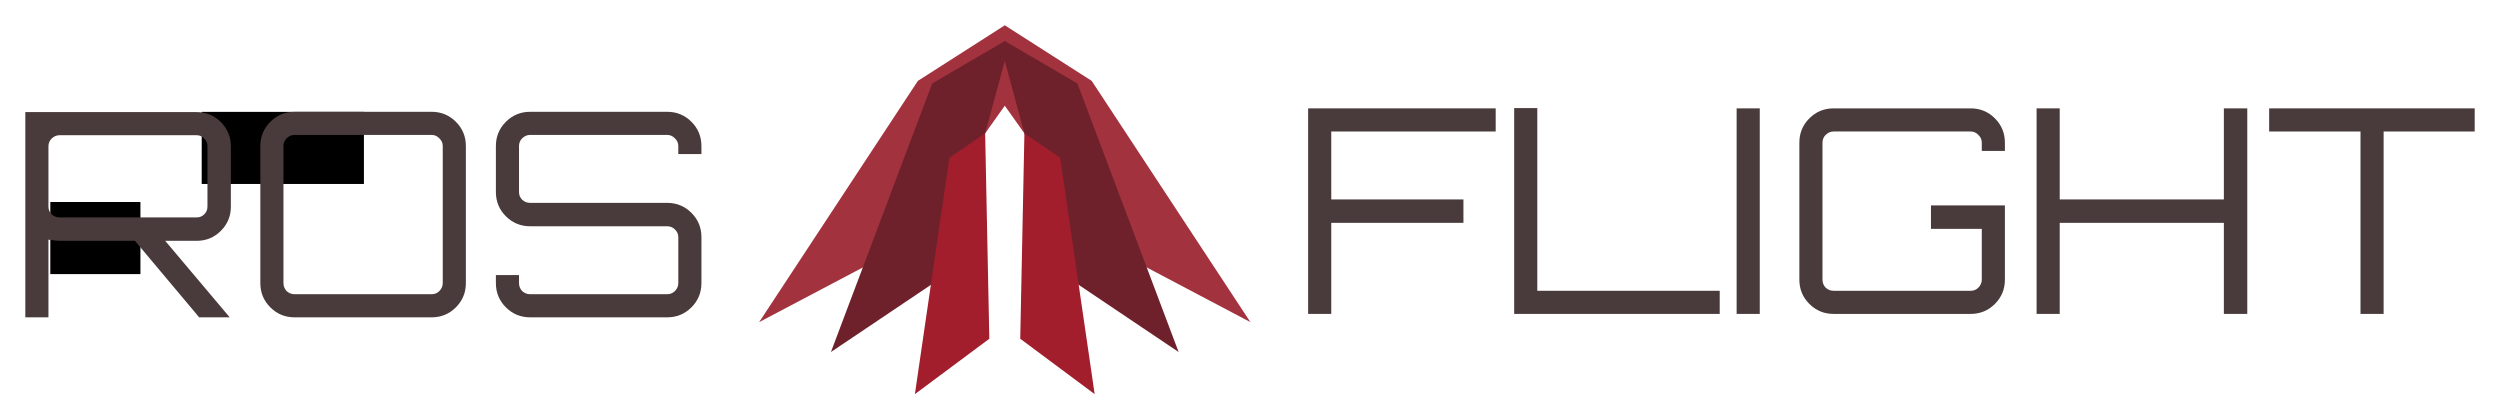 <?xml version="1.0" encoding="UTF-8" standalone="no"?>
<!-- Created with Inkscape (http://www.inkscape.org/) -->
<svg id="svg2" xmlns:rdf="http://www.w3.org/1999/02/22-rdf-syntax-ns#" xmlns="http://www.w3.org/2000/svg" height="117.53" width="700.57" version="1.1" xmlns:cc="http://creativecommons.org/ns#" xmlns:dc="http://purl.org/dc/elements/1.1/" viewBox="0 0 700.567 117.533">
 <g id="layer1" transform="translate(-18.236 -360.37)">
  <g id="g4206" fill-rule="evenodd" transform="translate(224.8 344.14)">
   <path id="path4208" d="m75 23.32-24.355 15.574-44.479 67.606 41.176-21.711 27.658-38.934 27.66 38.934 41.17 21.711-44.475-67.606-24.355-15.574z" fill="#a1323e"/>
   <path id="path4206" d="m75 27.724-20.355 11.903-28.366 75.253 32.537-21.861 16.184-59.721 16.184 59.721 32.536 21.861-28.365-75.253-20.355-11.903z" fill="#6f212b"/>
   <path id="path4202" d="m79.333 111.16 20.857 15.52-9.678-66.24-10.011-6.841z" fill="#a21e2c"/>
   <path id="path4202-7" d="m70.667 111.16-20.857 15.517 9.677-66.24 10.011-6.841z" fill="#a21e2c"/>
  </g>
  <flowRoot id="flowRoot4223" style="word-spacing:0px;letter-spacing:0px;text-anchor:middle;text-align:center" xml:space="preserve" font-size="15px" line-height="125%" font-family="&apos;Droid Sans&apos;" fill="#000000"><flowRegion id="flowRegion4225"><rect id="rect4227" height="20.203" width="25.254" y="416.98" x="32.325"/></flowRegion><flowPara id="flowPara4229"/></flowRoot>
  <flowRoot id="flowRoot4231" style="word-spacing:0px;letter-spacing:0px;text-anchor:middle;text-align:center" xml:space="preserve" font-size="15px" line-height="125%" font-family="&apos;Droid Sans&apos;" fill="#000000"><flowRegion id="flowRegion4233"><rect id="rect4235" height="20.203" width="45.457" y="391.72" x="74.751"/></flowRegion><flowPara id="flowPara4237"/></flowRoot>
  <g id="text4239" fill="#493b3b">
   <path id="path4385" d="m82.922 401.38v16.88q0 4-2.8 6.8t-6.8 2.8h-8.8l18.08 21.44h-8.56l-18-21.44h-21.12q-0.72 0-3.12-0.32v21.76h-6.48v-57.52h48q4 0 6.8 2.8t2.8 6.8zm-48 19.92h38.4q1.28 0 2.16-0.88t0.88-2.16v-16.88q0-1.28-0.88-2.16-0.88-0.96-2.16-0.96h-38.4q-1.28 0-2.24 0.96-0.88 0.88-0.88 2.16v16.88q0 1.28 0.88 2.16 0.96 0.88 2.24 0.88z"/>
   <path id="path4387" d="m100.78 391.7h38.4q4 0 6.8 2.8t2.8 6.8v38.4q0 4-2.8 6.8t-6.8 2.8h-38.4q-4 0-6.8-2.8t-2.8-6.8v-38.4q0-4 2.8-6.8t6.8-2.8zm0 51.12h38.4q1.28 0 2.16-0.88 0.96-0.96 0.96-2.24v-38.4q0-1.28-0.96-2.16-0.88-0.96-2.16-0.96h-38.4q-1.28 0-2.24 0.96-0.88 0.88-0.88 2.16v38.4q0 1.28 0.88 2.24 0.96 0.88 2.24 0.88z"/>
   <path id="path4389" d="m214.79 401.3v2.24h-6.48v-2.24q0-1.28-0.96-2.16-0.88-0.96-2.16-0.96h-38.4q-1.28 0-2.24 0.96-0.88 0.88-0.88 2.16v12.88q0 1.28 0.88 2.16 0.96 0.88 2.24 0.88h38.4q4 0 6.8 2.8t2.8 6.8v12.88q0 4-2.8 6.8t-6.8 2.8h-38.4q-4 0-6.8-2.8t-2.8-6.8v-2.24h6.48v2.24q0 1.28 0.88 2.24 0.96 0.88 2.24 0.88h38.4q1.28 0 2.16-0.88 0.96-0.96 0.96-2.24v-12.88q0-1.28-0.96-2.16-0.88-0.88-2.16-0.88h-38.4q-4 0-6.8-2.8t-2.8-6.8v-12.88q0-4 2.8-6.8t6.8-2.8h38.4q4 0 6.8 2.8t2.8 6.8z"/>
  </g>
  <g id="text4157" fill="#493b3b">
   <path id="path4372" d="m384.81 390.74h52.56v6.48h-46.08v19.04h37.04v6.56h-37.04v25.52h-6.48v-57.6z"/>
   <path id="path4374" d="m442.55 448.34v-57.68h6.48v51.2h51.12v6.48h-57.6z"/>
   <path id="path4376" d="m504.89 448.34v-57.6h6.48v57.6h-6.48z"/>
   <path id="path4378" d="m580.07 400.34v2.32h-6.48v-2.32q0-1.28-0.96-2.16-0.88-0.96-2.16-0.96h-38.4q-1.28 0-2.24 0.96-0.88 0.88-0.88 2.16v38.4q0 1.28 0.88 2.24 0.96 0.88 2.24 0.88h38.4q1.28 0 2.16-0.88 0.96-0.96 0.96-2.24v-14.24h-14.24v-6.56h20.72v20.8q0 4-2.8 6.8t-6.8 2.8h-38.4q-4 0-6.8-2.8t-2.8-6.8v-38.4q0-4 2.8-6.8t6.8-2.8h38.4q4 0 6.8 2.8t2.8 6.8z"/>
   <path id="path4380" d="m641.43 390.74h6.56v57.6h-6.56v-25.52h-46v25.52h-6.48v-57.6h6.48v25.52h46v-25.52z"/>
   <path id="path4382" d="m654.12 390.74h57.6v6.48h-25.52v51.12h-6.48v-51.12h-25.6v-6.48z"/>
  </g>
 </g>
</svg>
